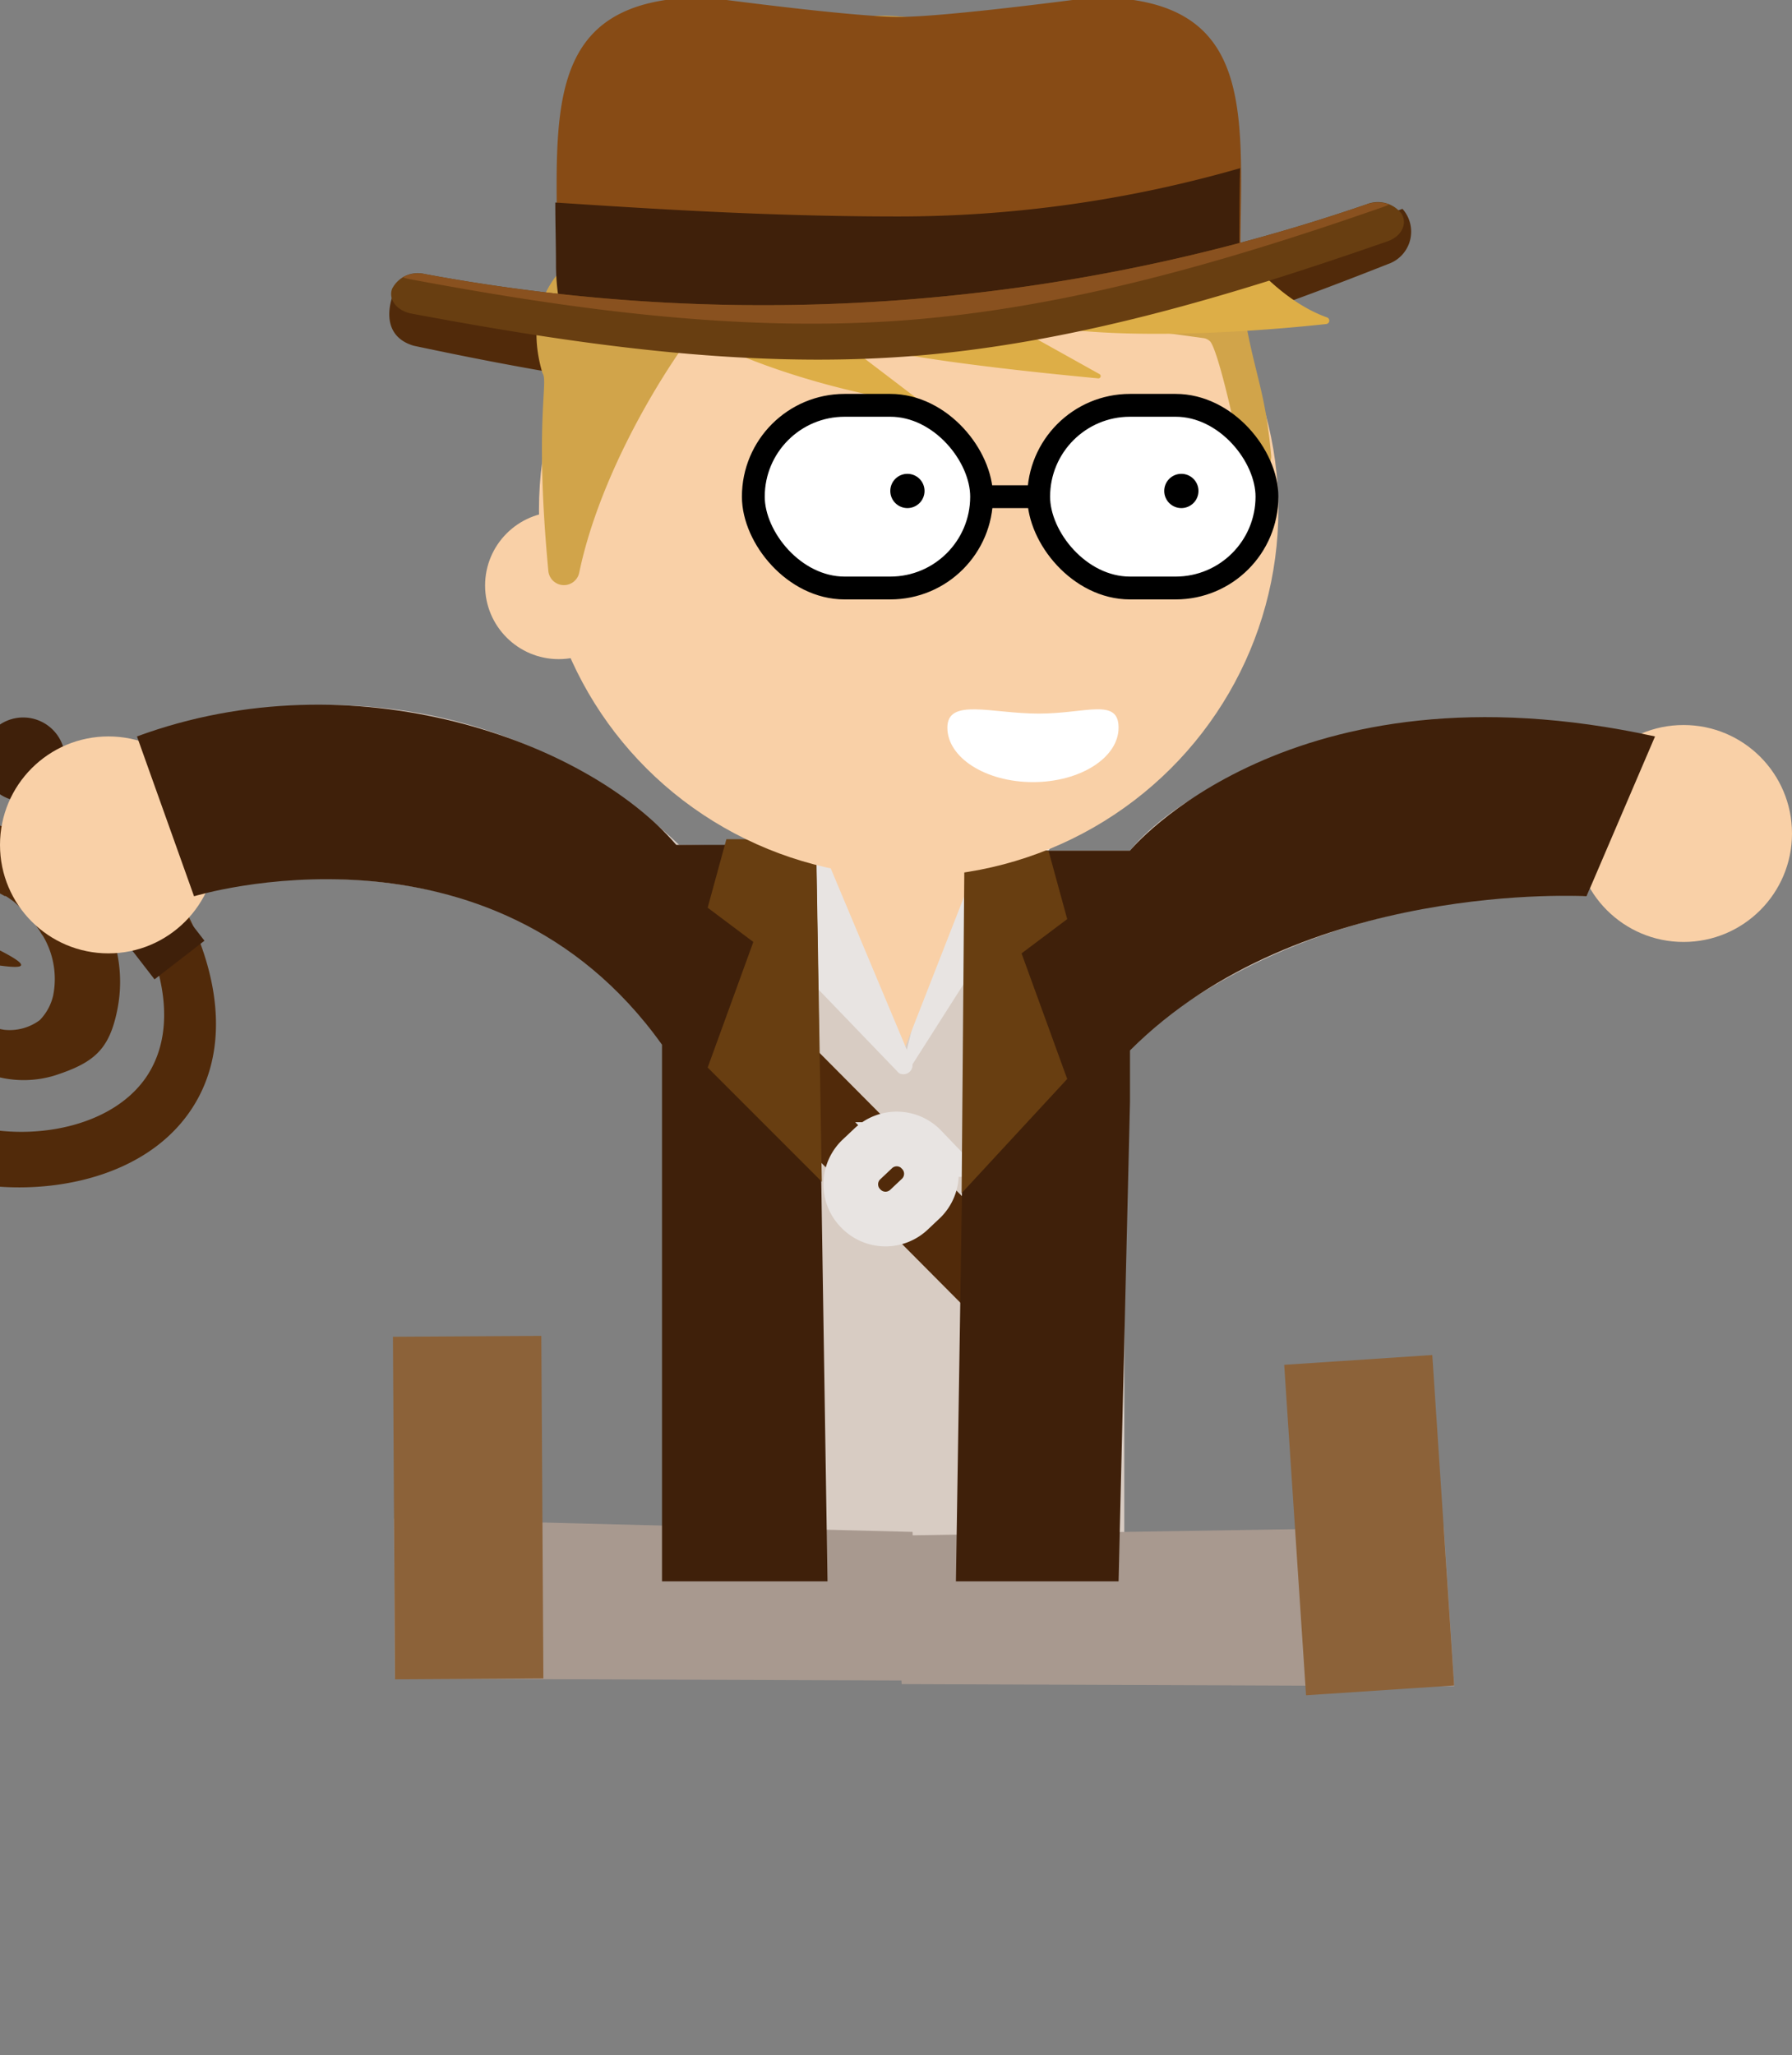<svg viewBox="0 0 157 180" xmlns="http://www.w3.org/2000/svg"><rect x="0" y="0" width="157" height="180" fill="#808080" stroke="none"/><path d="m3.67 69.9c3.22 3.64 6.59 7 8.76 11.44 2 4.06 3 9.21.33 13.07-3.45 4.92-11.76 5.77-16.97 3.59-6.2-2.55-8.24-9.39-6.83-15.55a9.79 9.79 0 0 1 .91-2.22 5.42 5.42 0 0 1 1.53-1.69 6.57 6.57 0 0 1 4.32-1.39c.33 0 .36 0 .1 0 .27 0 .54 0 .81.08a12.16 12.16 0 0 1 1.37.24c.32.09.36.1.1 0 .27.08.53.18.79.28a11.8 11.8 0 0 1 1.52.73h.09c.25.15.48.32.71.49a13.85 13.85 0 0 1 1.06 1.03c.26.25.28.27.07.06.2.21.38.44.57.67l.52.72s.5.85.23.35a7.4 7.4 0 0 1 1 5.38 4.52 4.52 0 0 1 -1.18 2.17 4.42 4.42 0 0 1 -3.13.84 7 7 0 0 1 -3.28-1.46c-4.13-3.93 2.39-4.24 2.65-4.2 1.84.26 3.29.34.82-1-2.76-1.52-4.95-1.56-6.87.84s-.37 5.63 1.94 7.63a9.34 9.34 0 0 0 9.17 2.2c3.42-1.11 4.77-2.23 5.48-5.67 2.41-11.63-12.36-21.67-22.1-14.78-5.4 3.83-5.92 11.8-4.2 17.63a17.69 17.69 0 0 0 15.23 12.49c6.49.66 14.26-1.22 17.85-7.14 2.88-4.75 2.11-10.5 0-15.38a28.28 28.28 0 0 0 -5.49-8.1c-1.91-2-4.46-4.09-7.29-4.41a.64.64 0 0 0 -.56 1.06z" fill="#512a0a"/><path d="m6.42 64.85h5.53v21.44h-5.53z" fill="#3f200a" transform="matrix(.791 -.612 .612 .791 -44.35 21.45)"/><path d="m3.39 69.92a3.67 3.67 0 1 1 2.05-4.77 3.67 3.67 0 0 1 -2.05 4.77z" fill="#3f200a"/><path d="m98.5 92v44h-39v-45c-17.5-20.5-43.5-12.5-43.5-12.5l-5-13a44.49 44.49 0 0 1 48.5 8.5l31.5.5h8s11-15 46-10l-6 14s-23-2-40.5 13.5" fill="#d8ccc3"/><circle cx="9.5" cy="74" fill="#f9d0a7" r="9.5"/><circle cx="147.5" cy="73" fill="#f9d0a7" r="9.5"/><path d="m79.07 93.48 4.93-19.98h8.5l-13 20.42a.32.32 0 0 1 -.43-.44z" fill="#e8e4e2"/><path d="m71 71.5 8 21 9-23z" fill="#f9d0a7"/><path d="m71.5 73 8.42 20.07a.8.8 0 0 1 -1.17.91l-18.75-19.48z" fill="#e8e4e2"/><path d="m34.59 147.02-.08-14 45.44 1.15.61 13.02z" fill="#a8998f"/><path d="m26 125.49h30v13h-30z" fill="#8c6239" transform="matrix(.006 1 -1 .006 172.76 90.25)"/><path d="m126.49 133.72.92 13.97-48.41-.19-1-13z" fill="#a8998f"/><path d="m105.47 127.15h29v13h-29z" fill="#8c6239" transform="matrix(-.066 -.998 .998 -.066 -5.51 262.13)"/><path d="m75.08 86.28h6.68v34.63h-6.68z" fill="#512a0a" transform="matrix(.709 -.705 .705 .709 -50.24 85.42)"/><path d="m80.72 100.68a3 3 0 0 1 0 4.25l-1.06 1a3 3 0 0 1 -4.24-.08 3 3 0 0 1 0-4.25l1.06-1a3 3 0 0 1 4.25.08z" fill="none" stroke="#e8e4e2" stroke-miterlimit="10" stroke-width="4.79"/><path d="m72.5 138.5h-14.5v-47c-15-21-41-13-41-13l-5-14c19-7 39.39.35 47.25 9.5h6.75l5.5.5z" fill="#3f200a"/><path d="m99 96.5-1 42h-14.25l1-64h14.25s14-17 46-10l-6 14s-25-1.5-40 13.5" fill="#3f200a"/><path d="m63.64 73.5-1.64 6 4 3-4 11 10 10-.5-30z" fill="#683e11"/><path d="m91.86 74.5 1.64 6-4 3 4 11-9.25 10 .25-30z" fill="#683e11"/><path d="m122.87 18.29a3 3 0 0 1 -1.27 4.84c-13.49 5.33-27.6 10.2-42 11.41s-29.17-1.25-43.36-4.26c-3.34-1-1.76-4.59-1.76-4.59 1.47-.68 2.66-1.19 3.9-.93 27.42 5.82 55.4 5 81.47-5.31 1.15-.45 3.02-1.16 3.02-1.16z" fill="#512a0a"/><ellipse cx="79.61" cy="44.64" fill="#f9d0a7" rx="32.39" ry="32.14"/><circle cx="48.95" cy="51.28" fill="#f9d0a7" r="6.45"/><path d="m98 63.73c0 2.63-3.36 4.77-7.5 4.77s-7.5-2.14-7.5-4.77 3.86-1.23 8-1.23 7-1.41 7 1.23z" fill="#fff"/><path d="m111.36 39.81c-.5-5.47-1.36-6.81-2.26-11.81a1.09 1.09 0 0 0 -.58-.78l-22.76-11.57a1 1 0 0 0 -.63-.11l-22.37 2.81h-10.3a1.09 1.09 0 0 0 -.81 1.81 1.08 1.08 0 0 1 -.24 1.64c-2 1.21-5.73 4.39-3.93 10.72a1.17 1.17 0 0 0 .09.24c.44.8-.73 4.45.47 17.23a1.37 1.37 0 0 0 2.71.15c2.11-10.14 9.64-21.74 14.07-25.72a1.06 1.06 0 0 1 .92-.23l39.75 5.43a1.08 1.08 0 0 1 .51.26c.54.51 1.72 5.17 2.76 10.3a1.31 1.31 0 0 0 2.6-.37z" fill="#d1a44a"/><path d="m80.59 35.32c-2.59-.17-22.91-3.74-28.59-13.82 0 0 6-17 23-20 0 0 10.46-1.7 23.2 7.7.37.28 5.86 6.35 6.12 6.73 1.92 2.73 6.2 9.82 11.94 11.87a.3.3 0 0 1 -.06.58c-5 .54-21 2-29.24-.84l9.36 5.22a.2.2 0 0 1 -.1.38c-4.14-.39-20.88-2-23.17-3.79l7.6 5.79a.1.1 0 0 1 -.06.18z" fill="#ddae47"/><g stroke="#000" stroke-miterlimit="10" stroke-width="2"><rect fill="#fff" height="16" rx="8" width="20" x="91" y="35.5"/><rect fill="#fff" height="16" rx="8" width="20" x="66" y="35.5"/><path d="m86 43.5h5" fill="none"/></g><circle cx="79.5" cy="43" r="1.5"/><circle cx="103.5" cy="43" r="1.5"/><path d="m100 25.41h.26l.84-.2c.45-.12.89-.23 1.35-.32.84-.15 1.68-.27 2.53-.4a30 30 0 0 0 3-.54l.68-.19c0-.13 0-.27 0-.4 0-13 1.88-23.6-12.86-23.6 0 0-12.76 1.72-17 1.72s-16.97-1.72-16.97-1.72c-14.74 0-13 10.57-13 23.6a20.54 20.54 0 0 0 .26 3.64l29.59 2.7 16.67-1.54a5.12 5.12 0 0 1 4.65-2.75z" fill="#874b15"/><path d="m108.58 23.77c0-.14 0-.28 0-.41 0-1.94 0-6.83.07-8.63a108.36 108.36 0 0 1 -30 4.23c-11.5 0-22-.7-30-1.22 0 1.8.06 3.68.06 5.62a20.54 20.54 0 0 0 .38 3.64l29.59 2.7 13.52-1.25c4.91-3.02 10.73-3.56 16.38-4.68z" fill="#3f200a"/><path d="m122.81 18.75c.52.89-.06 2-1.29 2.4-13.5 4.7-27.63 9-42.06 10.07s-29.18-1.09-43.39-3.75c-1.29-.24-2.06-1.22-1.72-2.17a2.52 2.52 0 0 1 2.86-1.3 162.53 162.53 0 0 0 82.53-6.11 2.62 2.62 0 0 1 3.07.85z" fill="#683e11"/><path d="m79.16 28.06c14.43-1.07 28.57-5.24 42.07-9.95a3.48 3.48 0 0 0 .48-.21 3.09 3.09 0 0 0 -2 0 162.53 162.53 0 0 1 -82.5 6.1 3 3 0 0 0 -1.94.28 3.55 3.55 0 0 0 .52.15c14.21 2.66 28.93 4.7 43.37 3.63z" fill="#89511f"/></svg>